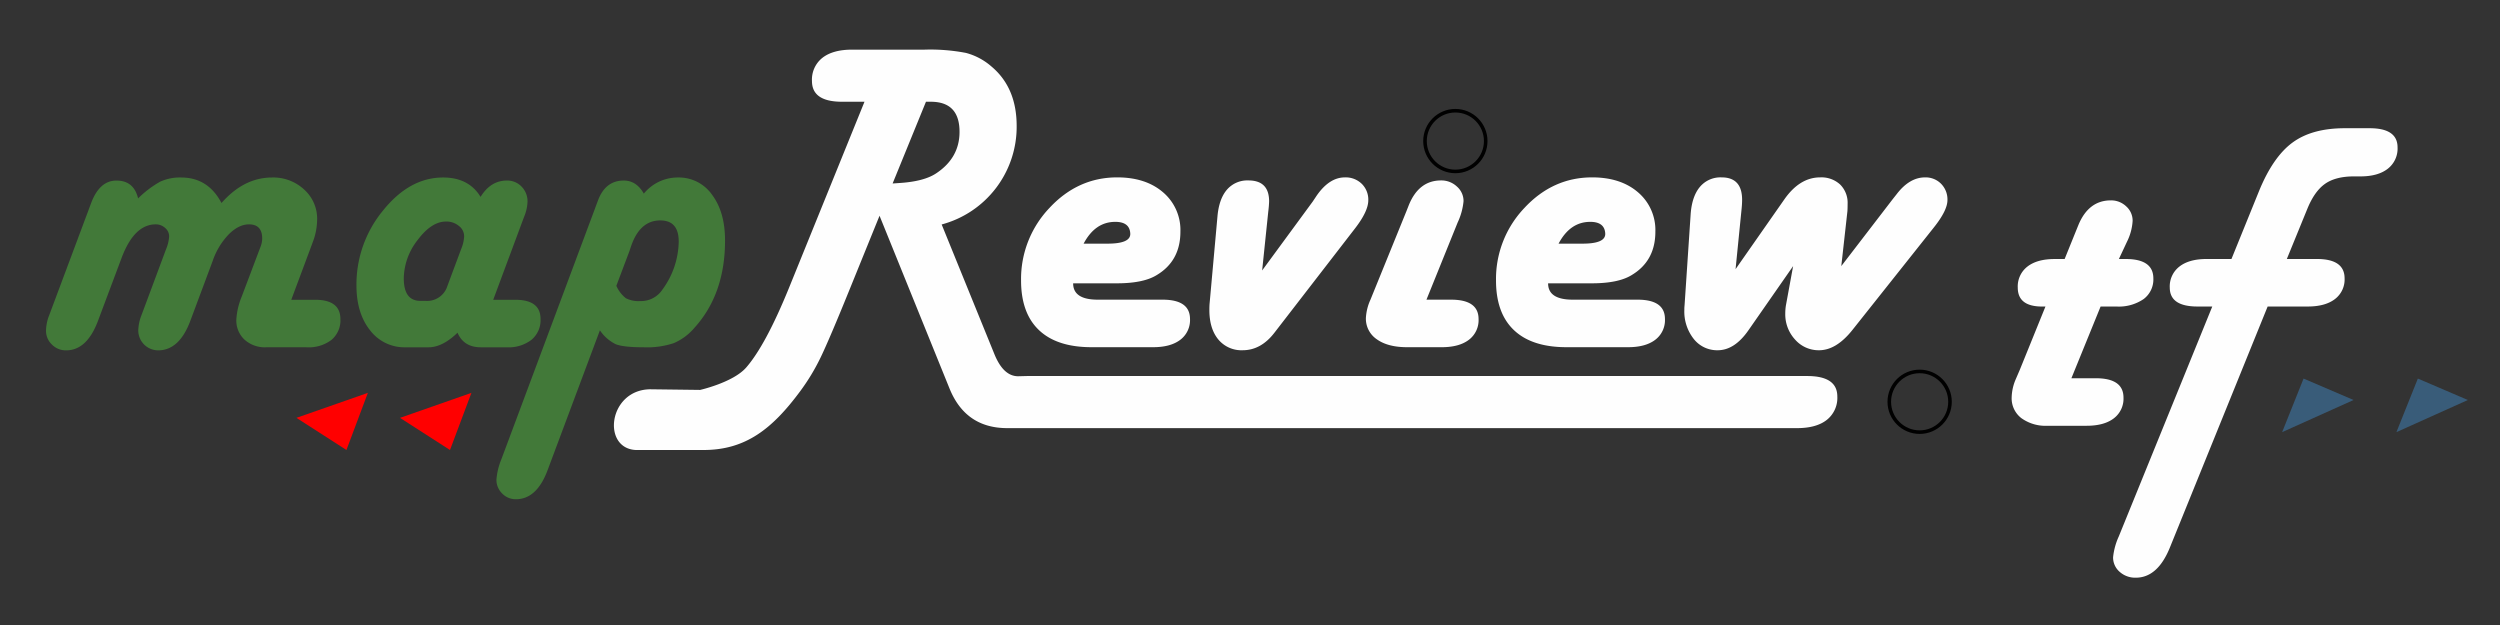 <svg xmlns="http://www.w3.org/2000/svg" width="700" height="175" viewBox="0 0 700 175">
  <rect x="0" y="0" width="700" height="175" fill="#333333" stroke="none"/>
  <defs>
    <style>
      .cls-1 {
        fill: red;
      }

      .cls-1, .cls-2, .cls-3, .cls-4 {
        fill-rule: evenodd;
      }

      .cls-2 {
        fill: #427939;
      }

      .cls-3 {
        fill: #fefefe;
      }

      .cls-4 {
        fill: #395c79;
      }

      .cls-5 {
        fill: none;
        stroke: #000;
        stroke-width: 1px;
      }
    </style>
  </defs>
  <path id="Color_Fill_4" data-name="Color Fill 4" class="cls-1" d="M132,110l-20,7,14,9Zm-29,0-20,7,14,9Z"/>
  <path id="Color_Fill_5" data-name="Color Fill 5" class="cls-2" d="M87.567,67.825A18.217,18.217,0,0,0,88.8,61.416a10.96,10.96,0,0,0-3.622-8.331A12.687,12.687,0,0,0,76.168,49.7q-7.862,0-14.15,7.141Q58.255,49.7,50.731,49.7a13.363,13.363,0,0,0-5.868,1.16,28.673,28.673,0,0,0-6.2,4.7q-1.179-5-6.064-5-4.717,0-7.075,6.287L14.344,86.745l-0.618,1.648a12.334,12.334,0,0,0-.842,4.15,5.292,5.292,0,0,0,1.657,3.937A5.468,5.468,0,0,0,18.5,98.1q5.84,0,8.928-8.24L34,72.341q3.538-9.522,9.6-9.521a3.827,3.827,0,0,1,2.639,1.007,3.072,3.072,0,0,1,1.123,2.35,10.954,10.954,0,0,1-.842,3.54L40.174,86.745l-0.618,1.648a12.724,12.724,0,0,0-.842,4.15A5.593,5.593,0,0,0,44.274,98.1q5.9,0,8.984-8.179l6.289-16.846a20,20,0,0,1,4.492-7.446q2.807-2.807,5.671-2.808,3.706,0,3.706,3.967a6.579,6.579,0,0,1-.449,2.258L67.689,83.022a20,20,0,0,0-1.516,6.47,7.3,7.3,0,0,0,2.3,5.615,8.478,8.478,0,0,0,6.008,2.136h11.4a10.545,10.545,0,0,0,6.935-2.075,7.122,7.122,0,0,0,2.5-5.8q0-5.432-7.075-5.432H81.559Zm58.621-5.615,0.617-1.648a11.921,11.921,0,0,0,.9-4.089,5.821,5.821,0,0,0-1.657-4.212,5.515,5.515,0,0,0-4.127-1.709q-4.548,0-7.356,4.578-3.314-5.432-10.5-5.432-9.378,0-16.818,9.247a32.544,32.544,0,0,0-7.44,20.966q0,7.752,3.79,12.543a12.092,12.092,0,0,0,9.967,4.791h6.4q3.93,0,8.142-4.089,1.74,4.09,6.57,4.089h7.187a10.557,10.557,0,0,0,6.963-2.106,7.174,7.174,0,0,0,2.527-5.829q0-5.37-7.075-5.371H138.1Zm-33.13,15.747a17.743,17.743,0,0,1,3.874-10.742q3.874-5.187,7.974-5.188a5.447,5.447,0,0,1,3.566,1.221,3.627,3.627,0,0,1,1.488,2.869,10.239,10.239,0,0,1-.786,3.479l-3.931,10.559a5.934,5.934,0,0,1-6.121,4.089h-1.4q-4.662,0-4.661-6.287h0Zm59.379,18.433q2.16,0.855,7.889.854a23.667,23.667,0,0,0,8.311-1.16,15.6,15.6,0,0,0,5.783-4.272q8.592-9.46,8.592-24.475,0-7.934-3.622-12.787a11.324,11.324,0,0,0-9.518-4.852,12.262,12.262,0,0,0-9.6,4.517q-2.078-3.662-5.615-3.662-5.111,0-7.188,5.493L140.4,128.554a18.855,18.855,0,0,0-1.4,5.738,5.321,5.321,0,0,0,1.6,3.876,5.224,5.224,0,0,0,3.847,1.617q5.841,0,8.872-8.118l14.656-39.184A11.261,11.261,0,0,0,172.437,96.389ZM176.283,70.2q0.169-.549.449-1.343,2.47-7.141,8.143-7.141,5.165,0,5.166,5.92a23.229,23.229,0,0,1-4.549,13.428,7.17,7.17,0,0,1-6.233,3.235,7.789,7.789,0,0,1-4.015-.794,9.06,9.06,0,0,1-2.667-3.479Z"/>
  <path id="Color_Fill_3" data-name="Color Fill 3" class="cls-3" d="M197,126c11.8,0,19.28-5.959,27.053-16.457a58.217,58.217,0,0,0,5.707-9.43q2.472-5.1,8.331-19.562l8.179-20.142,19.639,48.481q4.517,10.986,16.113,10.986H503.159q5.431,0,8.362-2.319a7.854,7.854,0,0,0,2.93-6.531q0-5.737-8.423-5.737H287.515l-2.441.061q-4.029,0-6.531-5.921L263.665,62.851a28.315,28.315,0,0,0,21-27.588q0-10.742-7.08-16.663a17.72,17.72,0,0,0-7.111-3.784,53.04,53.04,0,0,0-11.627-.916H238.579q-5.372,0-8.3,2.289a7.767,7.767,0,0,0-2.929,6.5q0,5.8,8.423,5.8h6.286L220.94,80.551Q214.409,96.6,208.947,102.89c-3.642,4.19-12.909,6.286-12.909,6.286L182,109c-11.667.2-13.533,16.5-4,17h19Zm62.27-97.512h1.343q8.056,0,8.057,8.423,0,7.324-6.592,11.658-3.42,2.259-10.376,2.685l-1.77.122ZM312.69,79.33q7.385,0,11.109-2.258,6.713-3.967,6.714-12.207a13.834,13.834,0,0,0-4.853-11.017q-4.853-4.18-12.848-4.181-10.986,0-18.951,8.545A28.8,28.8,0,0,0,285.9,78.537q0,9.155,5.035,13.916t14.679,4.761h17.273q4.882,0,7.6-2.075a6.881,6.881,0,0,0,2.716-5.8q0-5.432-7.69-5.432H307.38q-6.9,0-6.9-4.578H312.69Zm-0.427-17.212q4.029,0,4.211,3.235,0.185,2.87-6.347,2.869h-6.714q3.234-6.1,8.85-6.1h0Zm42.844-2.808a29.316,29.316,0,0,0,.244-2.93q0-5.859-5.8-5.859a7.519,7.519,0,0,0-6.012,2.594q-2.229,2.595-2.655,7.538l-2.2,24.353q-0.061.672-.061,1.77,0,5.25,2.5,8.27a8.4,8.4,0,0,0,6.836,3.021q5.127,0,8.911-4.944L379.46,63.888q3.663-4.761,3.662-7.812a6.185,6.185,0,0,0-1.831-4.608,6.421,6.421,0,0,0-4.7-1.8q-4.395,0-7.935,5.127l-1.1,1.648L353.4,75.729ZM408.144,62.3a17.962,17.962,0,0,0,1.648-5.982,5.363,5.363,0,0,0-1.861-4.089,6.326,6.326,0,0,0-4.425-1.709q-6.226,0-9.033,6.9L393.8,59.128,383.73,83.908a14.183,14.183,0,0,0-1.281,5.127,6.962,6.962,0,0,0,3.082,5.981q3.081,2.2,8.453,2.2h9.705q4.882,0,7.6-2.075A6.881,6.881,0,0,0,414,89.34q0-5.432-7.691-5.432h-6.9ZM445.679,79.33q7.383,0,11.108-2.258,6.714-3.967,6.714-12.207a13.836,13.836,0,0,0-4.852-11.017q-4.853-4.18-12.848-4.181-10.988,0-18.952,8.545a28.8,28.8,0,0,0-7.965,20.325q0,9.155,5.036,13.916T438.6,97.214h17.272q4.882,0,7.6-2.075a6.881,6.881,0,0,0,2.716-5.8q0-5.432-7.69-5.432H440.369q-6.9,0-6.9-4.578h12.207Zm-0.428-17.212q4.029,0,4.212,3.235,0.183,2.87-6.348,2.869H436.4q3.234-6.1,8.85-6.1h0Zm72.019-2.93q0.06-.671.061-2.075a7.222,7.222,0,0,0-2.075-5.432,7.721,7.721,0,0,0-5.615-2.014q-5.738,0-10.071,6.226l-13.611,19.47,1.709-17.09q0.122-1.282.122-2.319,0-6.286-5.737-6.287a7.509,7.509,0,0,0-6.073,2.655q-2.229,2.655-2.594,7.6l-1.709,25.574a10.067,10.067,0,0,0-.061,1.221,12.406,12.406,0,0,0,2.625,8.179,8.322,8.322,0,0,0,6.713,3.174q4.761,0,8.667-5.676l12.452-17.883-2.015,10.986a14.485,14.485,0,0,0-.183,2.258,10.429,10.429,0,0,0,2.747,7.324,8.767,8.767,0,0,0,6.714,2.991q4.821,0,9.338-5.676l22.888-28.809q3.723-4.7,3.724-7.568a6.222,6.222,0,0,0-1.771-4.547,6.063,6.063,0,0,0-4.516-1.8q-4.335,0-7.935,4.7l-1.159,1.465L515.561,74.508ZM595.549,67.7a15.1,15.1,0,0,0,1.587-5.859,5.35,5.35,0,0,0-1.8-4.059,6.1,6.1,0,0,0-4.3-1.678q-6.165,0-9.033,6.775l-0.671,1.648-3.235,8h-2.808q-4.884,0-7.6,2.106a7.027,7.027,0,0,0-2.716,5.89q0,5.31,6.836,5.31h0.916l-7.2,17.761-1.159,2.686a13.605,13.605,0,0,0-1.1,5,6.983,6.983,0,0,0,2.716,5.8,11.579,11.579,0,0,0,7.355,2.136h10.925q4.883,0,7.6-2.075a6.881,6.881,0,0,0,2.716-5.8q0-5.432-7.751-5.432h-6.836l8.178-20.081h4.456a12.294,12.294,0,0,0,7.568-2.075,6.851,6.851,0,0,0,2.747-5.8q0-5.432-7.752-5.432H593.29Zm50.5-9.216q2.015-4.944,4.975-7.019t8.087-2.075h1.831q4.882,0,7.629-2.136a7.145,7.145,0,0,0,2.747-5.981q0-5.37-7.813-5.371h-6.958q-9.155,0-14.618,4T632.56,53.418l-7.751,19.1h-6.958q-4.884,0-7.6,2.106a7.027,7.027,0,0,0-2.716,5.89q0,5.31,7.751,5.31h4.151l-26.184,64.392a18.56,18.56,0,0,0-1.587,5.8,5.279,5.279,0,0,0,1.831,4.089,6.5,6.5,0,0,0,4.517,1.648q6.1,0,9.521-8.362l27.405-67.566h11.23q4.882,0,7.6-2.075a6.881,6.881,0,0,0,2.716-5.8q0-5.432-7.751-5.432h-8.423Z"/>
  <path id="Color_Fill_6" data-name="Color Fill 6" class="cls-4" d="M691,112l-14-6-6,15Zm-32,0-14-6-6,15Z"/>
  <circle class="cls-5" cx="407.5" cy="39.5" r="8.5"/>
  <circle class="cls-5" cx="537.5" cy="112.5" r="8.5"/>
</svg>

